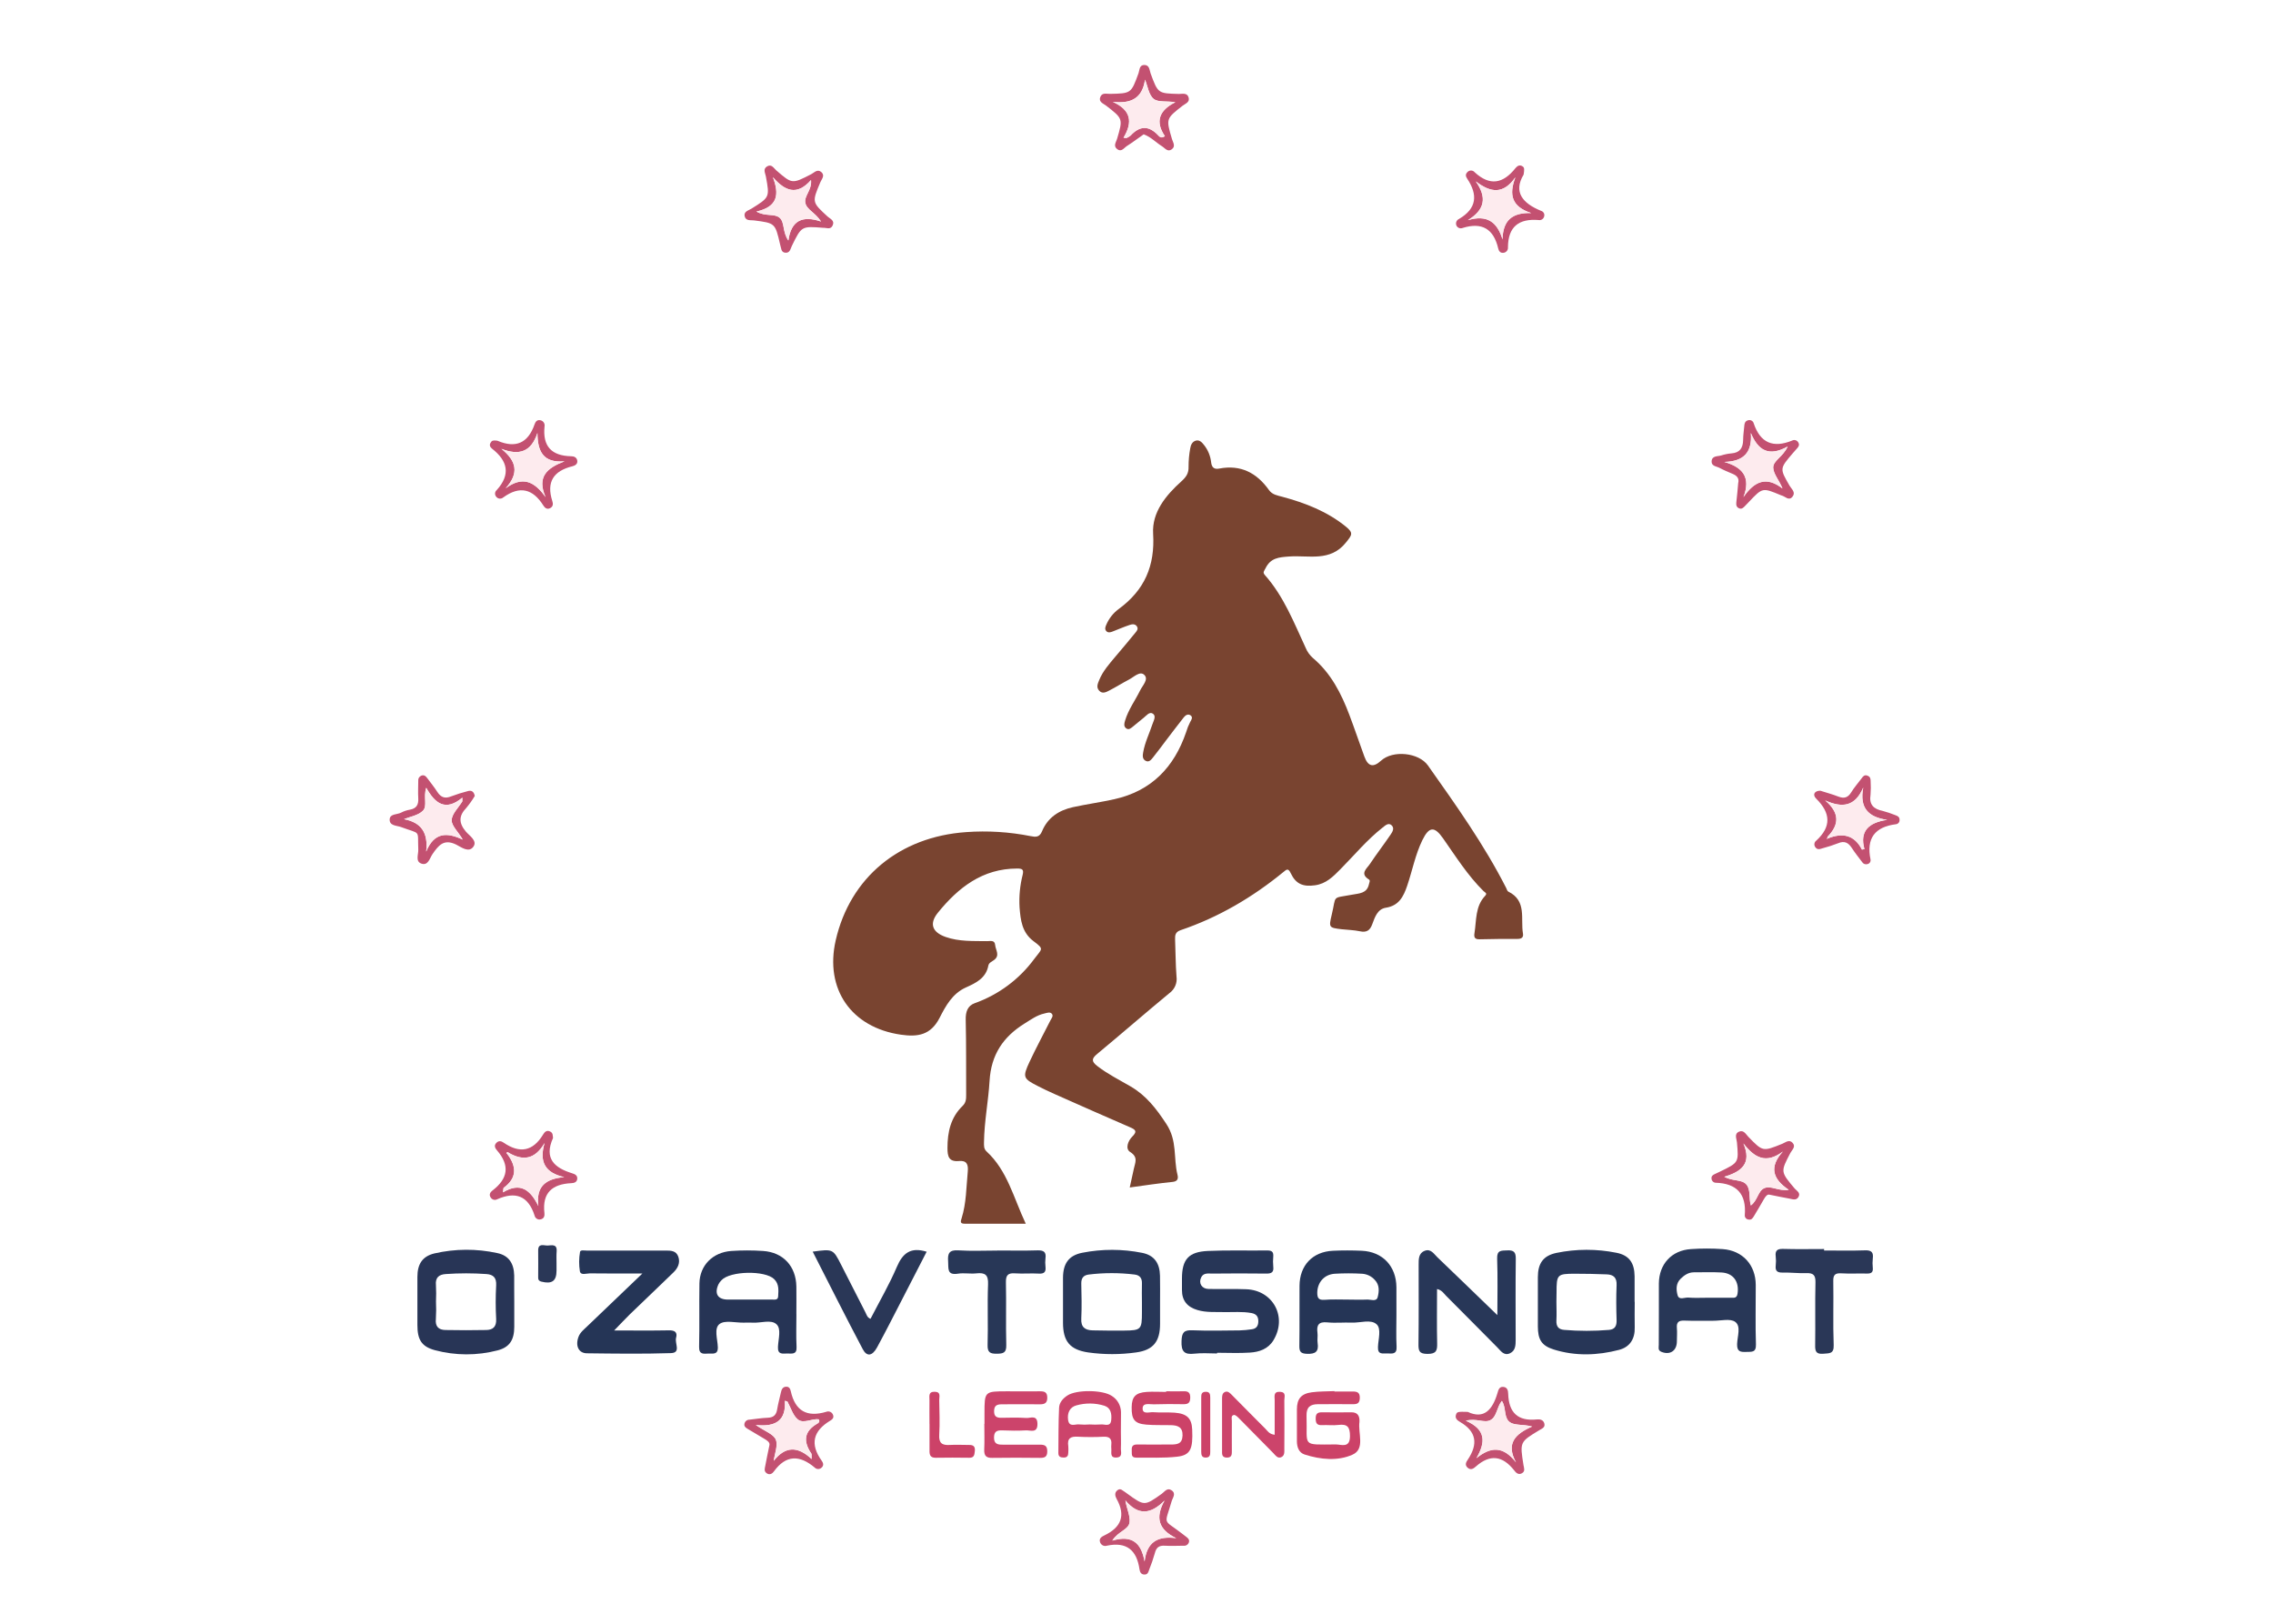 <svg width="140" height="100" viewBox="0 0 140 100" fill="none" xmlns="http://www.w3.org/2000/svg">
<path d="M69.584 73.132C69.686 72.674 69.766 72.326 69.837 71.977C69.912 71.607 70.123 71.268 69.609 70.946C69.29 70.747 69.482 70.254 69.735 70.003C70.091 69.654 69.904 69.555 69.578 69.413C68.034 68.743 66.493 68.065 64.956 67.379C64.61 67.226 64.267 67.064 63.931 66.891C63.014 66.424 62.971 66.341 63.414 65.391C63.813 64.532 64.268 63.7 64.693 62.853C64.756 62.727 64.892 62.579 64.797 62.449C64.682 62.291 64.488 62.383 64.329 62.417C63.865 62.517 63.493 62.797 63.099 63.039C61.785 63.857 61.045 64.958 60.95 66.565C60.876 67.82 60.624 69.067 60.607 70.334C60.607 70.542 60.583 70.745 60.766 70.914C62.047 72.094 62.423 73.755 63.179 75.363H59.4C59.115 75.363 59.173 75.204 59.228 75.029C59.521 74.094 59.514 73.12 59.607 72.157C59.649 71.707 59.541 71.458 59.063 71.503C58.439 71.561 58.357 71.219 58.357 70.7C58.357 69.714 58.558 68.814 59.29 68.108C59.502 67.903 59.51 67.675 59.508 67.42C59.501 65.882 59.517 64.344 59.481 62.808C59.469 62.324 59.592 61.944 60.032 61.784C61.498 61.263 62.775 60.315 63.698 59.063C64.191 58.406 64.33 58.469 63.651 57.958C62.938 57.422 62.858 56.651 62.797 55.875C62.758 55.2 62.823 54.524 62.99 53.87C63.063 53.55 62.972 53.49 62.651 53.49C60.515 53.49 59.027 54.66 57.77 56.207C57.219 56.886 57.415 57.411 58.242 57.703C59.069 57.995 59.942 57.949 60.804 57.962C61.004 57.962 61.265 57.881 61.294 58.197C61.323 58.513 61.606 58.84 61.229 59.121C61.096 59.221 60.908 59.289 60.875 59.465C60.731 60.243 60.103 60.541 59.496 60.812C58.653 61.191 58.244 61.961 57.875 62.681C57.325 63.755 56.524 63.872 55.486 63.722C52.434 63.282 50.787 60.913 51.474 57.907C52.359 54.051 55.394 51.53 59.514 51.246C60.839 51.151 62.171 51.234 63.474 51.493C63.788 51.556 64.023 51.577 64.179 51.201C64.528 50.353 65.223 49.898 66.091 49.709C66.933 49.527 67.789 49.407 68.631 49.221C70.916 48.715 72.318 47.255 73.056 45.091C73.12 44.873 73.205 44.661 73.309 44.459C73.39 44.32 73.478 44.181 73.346 44.069C73.191 43.943 73.026 44.035 72.916 44.174C72.546 44.645 72.184 45.121 71.821 45.597C71.553 45.948 71.294 46.307 71.016 46.65C70.902 46.789 70.763 46.98 70.545 46.846C70.356 46.731 70.377 46.528 70.411 46.334C70.516 45.726 70.79 45.176 70.983 44.597C71.052 44.386 71.228 44.105 71.012 43.954C70.796 43.804 70.606 44.081 70.43 44.216C70.212 44.382 70.009 44.568 69.798 44.734C69.672 44.833 69.526 44.987 69.353 44.848C69.201 44.722 69.246 44.549 69.296 44.38C69.497 43.705 69.918 43.143 70.223 42.521C70.373 42.215 70.758 41.842 70.487 41.57C70.217 41.298 69.849 41.69 69.546 41.847C69.137 42.059 68.745 42.31 68.334 42.521C68.137 42.623 67.902 42.755 67.702 42.537C67.502 42.32 67.62 42.095 67.702 41.884C67.928 41.329 68.324 40.887 68.703 40.436C69.109 39.952 69.521 39.474 69.917 38.983C70.002 38.879 70.128 38.747 70.032 38.588C69.922 38.407 69.729 38.437 69.576 38.489C69.216 38.608 68.87 38.762 68.516 38.898C68.399 38.942 68.263 38.982 68.158 38.885C68.022 38.758 68.08 38.613 68.138 38.478C68.304 38.086 68.573 37.747 68.917 37.497C70.49 36.343 71.146 34.852 71.024 32.871C70.944 31.546 71.809 30.503 72.769 29.64C73.065 29.373 73.22 29.142 73.207 28.743C73.206 28.365 73.24 27.987 73.309 27.614C73.341 27.406 73.435 27.191 73.665 27.134C73.895 27.077 74.045 27.26 74.177 27.428C74.411 27.731 74.556 28.092 74.597 28.471C74.635 28.804 74.798 28.915 75.097 28.857C76.423 28.604 77.407 29.122 78.161 30.182C78.365 30.469 78.677 30.512 78.983 30.595C80.394 30.975 81.745 31.497 82.895 32.432C83.385 32.829 83.267 32.952 82.903 33.408C81.939 34.618 80.609 34.187 79.415 34.272C78.768 34.317 78.257 34.356 77.944 35.004C77.865 35.166 77.755 35.243 77.908 35.416C79.076 36.731 79.701 38.353 80.427 39.915C80.524 40.147 80.673 40.353 80.861 40.52C81.978 41.459 82.614 42.71 83.117 44.042C83.437 44.887 83.724 45.747 84.036 46.595C84.262 47.211 84.585 47.284 85.061 46.848C85.789 46.183 87.385 46.343 87.952 47.144C89.676 49.585 91.413 52.019 92.773 54.693C92.811 54.769 92.835 54.879 92.899 54.909C94.056 55.473 93.647 56.583 93.803 57.492C93.845 57.734 93.71 57.825 93.471 57.824C92.692 57.824 91.912 57.824 91.133 57.847C90.821 57.857 90.777 57.709 90.817 57.468C90.944 56.675 90.856 55.817 91.478 55.166C91.629 55.008 91.448 54.953 91.377 54.882C90.395 53.914 89.668 52.75 88.882 51.632C88.351 50.873 88.021 50.896 87.607 51.742C87.171 52.636 86.99 53.618 86.671 54.554C86.442 55.221 86.165 55.776 85.362 55.903C84.837 55.984 84.678 56.496 84.519 56.924C84.376 57.312 84.165 57.44 83.76 57.354C83.391 57.276 83.008 57.269 82.631 57.228C81.856 57.134 81.836 57.126 82.023 56.343C82.324 55.09 81.995 55.343 83.287 55.099C83.71 55.018 84.196 55.032 84.318 54.453C84.341 54.349 84.411 54.226 84.318 54.166C83.729 53.8 84.191 53.493 84.38 53.203C84.788 52.592 85.237 52.008 85.651 51.4C85.765 51.234 85.904 51.005 85.711 50.824C85.517 50.644 85.317 50.844 85.163 50.963C84.195 51.722 83.418 52.667 82.559 53.533C82.112 53.986 81.674 54.43 80.992 54.522C80.258 54.623 79.815 54.446 79.499 53.776C79.346 53.451 79.246 53.542 79.057 53.698C77.151 55.259 75.057 56.493 72.717 57.286C72.4 57.393 72.366 57.588 72.377 57.861C72.409 58.62 72.405 59.378 72.464 60.137C72.492 60.331 72.467 60.529 72.39 60.71C72.313 60.891 72.189 61.047 72.029 61.162C70.535 62.395 69.075 63.669 67.583 64.904C67.228 65.197 67.218 65.367 67.583 65.652C68.222 66.145 68.936 66.503 69.627 66.904C70.593 67.463 71.212 68.268 71.837 69.218C72.525 70.262 72.268 71.314 72.522 72.339C72.577 72.555 72.557 72.747 72.249 72.786C71.385 72.874 70.535 73 69.584 73.132Z" fill="#794430"/>
<path d="M74.962 83.355C74.499 83.355 74.032 83.312 73.572 83.367C72.939 83.443 72.747 83.229 72.774 82.583C72.795 82.061 72.923 81.904 73.445 81.927C74.411 81.967 75.381 81.942 76.353 81.934C76.604 81.927 76.855 81.904 77.104 81.865C77.372 81.828 77.496 81.673 77.503 81.392C77.512 81.084 77.377 80.921 77.085 80.866C76.521 80.761 75.947 80.819 75.386 80.807C74.84 80.794 74.292 80.84 73.756 80.68C73.135 80.498 72.797 80.106 72.8 79.444C72.8 79.213 72.8 78.981 72.8 78.75C72.8 77.565 73.2 77.095 74.402 77.041C75.605 76.986 76.842 77.027 78.062 77.011C78.338 77.011 78.441 77.1 78.424 77.374C78.403 77.585 78.403 77.796 78.424 78.007C78.464 78.344 78.326 78.439 78 78.435C76.885 78.42 75.77 78.424 74.655 78.435C74.42 78.435 74.128 78.377 73.986 78.664C73.807 79.027 74.019 79.374 74.435 79.382C75.213 79.397 75.993 79.368 76.77 79.4C78.424 79.469 79.299 81.12 78.434 82.543C78.109 83.079 77.559 83.268 76.981 83.301C76.312 83.347 75.637 83.312 74.965 83.312L74.962 83.355Z" fill="#273657"/>
<path d="M102.174 80.808C102.174 80.22 102.174 79.631 102.174 79.038C102.187 77.851 102.959 77.004 104.148 76.927C104.798 76.882 105.451 76.882 106.102 76.927C107.336 77.016 108.136 77.901 108.141 79.135C108.146 80.369 108.111 81.575 108.153 82.793C108.169 83.309 107.892 83.248 107.569 83.259C107.215 83.271 106.978 83.259 106.993 82.776C107.009 82.293 107.246 81.681 106.878 81.411C106.578 81.186 105.993 81.344 105.527 81.34C104.938 81.34 104.349 81.353 103.757 81.331C103.412 81.317 103.251 81.411 103.283 81.785C103.309 82.056 103.283 82.331 103.283 82.606C103.283 83.194 102.858 83.474 102.321 83.251C102.097 83.157 102.172 82.972 102.169 82.822C102.17 82.154 102.175 81.482 102.174 80.808ZM105.11 79.923C105.615 79.923 106.115 79.923 106.618 79.923C106.796 79.923 106.974 79.967 107.02 79.67C107.131 78.942 106.767 78.406 106.029 78.367C105.465 78.335 104.899 78.359 104.332 78.357C103.991 78.357 103.738 78.534 103.509 78.759C103.216 79.047 103.236 79.433 103.326 79.763C103.416 80.092 103.754 79.897 103.98 79.913C104.354 79.945 104.733 79.924 105.11 79.924V79.923Z" fill="#283757"/>
<path d="M49.053 80.928C49.053 81.601 49.028 82.276 49.062 82.951C49.088 83.446 48.772 83.354 48.487 83.357C48.203 83.359 47.894 83.443 47.917 82.948C47.94 82.454 48.133 81.841 47.828 81.558C47.497 81.245 46.865 81.488 46.366 81.457C46.177 81.445 45.986 81.457 45.798 81.457C45.292 81.465 44.66 81.292 44.325 81.535C43.959 81.802 44.199 82.477 44.213 82.967C44.227 83.458 43.899 83.347 43.629 83.362C43.337 83.372 43.05 83.434 43.06 82.948C43.09 81.645 43.06 80.341 43.08 79.038C43.1 77.934 43.893 77.125 45.045 77.042C45.695 76.998 46.348 76.998 46.998 77.042C48.239 77.123 49.031 77.986 49.05 79.234C49.059 79.802 49.05 80.372 49.05 80.937L49.053 80.928ZM46.031 80.035C46.536 80.035 47.042 80.035 47.539 80.035C47.698 80.035 47.918 80.085 47.928 79.841C47.95 79.462 47.993 79.082 47.684 78.778C47.133 78.229 44.973 78.266 44.438 78.843C44.363 78.917 44.3 79.002 44.252 79.096C43.985 79.676 44.21 80.035 44.836 80.037L46.031 80.035Z" fill="#263455"/>
<path d="M86.01 80.98C86.01 81.632 85.984 82.287 86.019 82.938C86.046 83.426 85.744 83.359 85.452 83.352C85.16 83.344 84.851 83.45 84.873 82.95C84.893 82.473 85.09 81.831 84.79 81.559C84.436 81.233 83.788 81.475 83.267 81.455C82.746 81.435 82.256 81.49 81.75 81.44C81.22 81.387 81.082 81.606 81.146 82.08C81.174 82.287 81.124 82.505 81.156 82.712C81.234 83.238 81.029 83.395 80.505 83.377C80.091 83.363 80.024 83.223 80.031 82.859C80.051 81.637 80.031 80.415 80.041 79.192C80.047 77.928 80.846 77.087 82.103 77.029C82.692 77.001 83.284 77.004 83.873 77.029C85.161 77.087 86 77.98 86.009 79.278C86.014 79.842 86.01 80.411 86.01 80.98ZM82.998 80.036C83.396 80.036 83.796 80.055 84.191 80.036C84.42 80.022 84.773 80.186 84.852 79.893C84.947 79.545 84.979 79.134 84.677 78.825C84.478 78.602 84.2 78.466 83.903 78.445C83.338 78.412 82.772 78.412 82.208 78.445C81.552 78.491 81.143 78.986 81.134 79.609C81.134 79.921 81.204 80.071 81.553 80.052C82.028 80.015 82.516 80.034 82.998 80.036Z" fill="#253556"/>
<path d="M37.828 81.938C39.024 81.938 40.114 81.952 41.202 81.931C41.564 81.923 41.737 82.049 41.642 82.391C41.547 82.732 41.963 83.311 41.327 83.333C39.602 83.39 37.872 83.364 36.144 83.344C35.628 83.338 35.423 82.869 35.638 82.314C35.744 82.047 35.966 81.877 36.162 81.689C37.25 80.644 38.341 79.602 39.567 78.429C38.373 78.429 37.351 78.436 36.331 78.422C36.12 78.422 35.773 78.56 35.717 78.296C35.653 77.901 35.656 77.499 35.725 77.105C35.744 76.963 35.978 77.017 36.125 77.017C37.746 77.017 39.368 77.017 40.991 77.017C41.313 77.017 41.646 77.017 41.779 77.396C41.911 77.775 41.748 78.103 41.479 78.364C40.588 79.23 39.685 80.084 38.791 80.947C38.495 81.238 38.21 81.546 37.828 81.938Z" fill="#253556"/>
<path d="M71.451 80.207C71.451 80.65 71.451 81.092 71.451 81.532C71.451 82.609 71.042 83.147 69.977 83.291C68.997 83.429 68.003 83.429 67.023 83.291C65.885 83.123 65.474 82.591 65.473 81.46C65.473 80.536 65.473 79.611 65.473 78.687C65.479 77.823 65.822 77.317 66.661 77.152C67.88 76.912 69.135 76.914 70.354 77.159C71.097 77.307 71.433 77.802 71.447 78.57C71.459 79.115 71.451 79.661 71.451 80.207ZM70.335 80.196C70.335 79.817 70.321 79.438 70.335 79.058C70.35 78.725 70.209 78.535 69.886 78.494C68.947 78.379 67.998 78.379 67.059 78.494C66.736 78.534 66.593 78.712 66.599 79.049C66.614 79.764 66.635 80.481 66.599 81.199C66.567 81.74 66.834 81.921 67.299 81.932C67.95 81.947 68.601 81.951 69.253 81.945C70.281 81.936 70.335 81.874 70.335 80.832V80.196Z" fill="#283758"/>
<path d="M100.687 80.173C100.687 80.699 100.673 81.224 100.687 81.75C100.709 82.457 100.383 82.96 99.727 83.132C98.389 83.482 97.025 83.526 95.694 83.109C94.936 82.87 94.723 82.486 94.721 81.684C94.721 80.673 94.721 79.664 94.721 78.658C94.721 77.813 95.044 77.334 95.866 77.161C97.084 76.91 98.339 76.908 99.558 77.153C100.353 77.307 100.669 77.785 100.679 78.597C100.679 79.123 100.679 79.647 100.679 80.173H100.687ZM95.864 80.173C95.864 80.553 95.885 80.932 95.864 81.311C95.842 81.691 95.99 81.874 96.344 81.903C97.264 81.98 98.188 81.98 99.108 81.903C99.474 81.871 99.582 81.65 99.57 81.296C99.547 80.583 99.539 79.867 99.57 79.156C99.594 78.685 99.382 78.497 98.958 78.483C98.31 78.46 97.66 78.441 97.01 78.444C95.903 78.444 95.872 78.495 95.872 79.616C95.865 79.792 95.865 79.981 95.864 80.17V80.173Z" fill="#273657"/>
<path d="M31.675 80.191C31.675 80.697 31.675 81.203 31.675 81.708C31.675 82.503 31.401 82.972 30.646 83.165C29.379 83.495 28.047 83.49 26.782 83.152C25.952 82.926 25.71 82.491 25.709 81.603C25.709 80.615 25.709 79.627 25.709 78.639C25.709 77.856 26.011 77.374 26.753 77.194C28.027 76.9 29.35 76.893 30.627 77.172C31.34 77.318 31.655 77.814 31.671 78.551C31.671 78.825 31.671 79.098 31.671 79.372L31.675 80.191ZM26.854 80.153C26.871 80.51 26.868 80.867 26.847 81.223C26.796 81.687 27.007 81.903 27.435 81.91C28.272 81.927 29.111 81.927 29.951 81.91C30.364 81.902 30.583 81.71 30.56 81.234C30.522 80.543 30.522 79.85 30.56 79.158C30.585 78.697 30.393 78.497 29.967 78.464C29.131 78.405 28.291 78.405 27.455 78.464C27.038 78.491 26.802 78.68 26.851 79.149C26.869 79.484 26.87 79.819 26.854 80.153Z" fill="#283556"/>
<path d="M92.226 80.993C92.226 79.826 92.255 78.668 92.213 77.512C92.195 76.984 92.466 77.022 92.829 77.006C93.243 76.984 93.368 77.115 93.361 77.534C93.34 79.195 93.353 80.857 93.354 82.52C93.354 82.843 93.343 83.18 93.01 83.34C92.631 83.522 92.436 83.192 92.222 82.979C91.168 81.922 90.123 80.855 89.062 79.797C88.921 79.655 88.819 79.459 88.511 79.385C88.511 80.522 88.493 81.621 88.518 82.723C88.529 83.172 88.469 83.383 87.925 83.382C87.403 83.382 87.361 83.185 87.368 82.759C87.389 81.139 87.377 79.519 87.378 77.899C87.378 77.558 87.365 77.185 87.747 77.034C88.129 76.884 88.313 77.22 88.533 77.431C89.761 78.606 90.978 79.787 92.226 80.993Z" fill="#283758"/>
<path d="M53.618 81.221C54.164 80.157 54.771 79.12 55.238 78.024C55.601 77.176 56.09 76.783 57.075 77.089C56.587 78.037 56.092 78.999 55.597 79.96C55.075 80.971 54.565 81.982 54.022 82.979C53.728 83.519 53.389 83.568 53.137 83.087C52.09 81.106 51.086 79.103 50.056 77.084C51.309 76.914 51.309 76.914 51.809 77.895C52.31 78.876 52.798 79.845 53.3 80.817C53.377 80.958 53.405 81.144 53.618 81.221Z" fill="#2A3757"/>
<path d="M61.433 77.013C62.255 77.013 63.077 77.032 63.898 77.005C64.284 76.993 64.448 77.101 64.394 77.498C64.373 77.666 64.373 77.836 64.394 78.004C64.432 78.325 64.328 78.458 63.981 78.436C63.498 78.407 63.011 78.455 62.528 78.421C62.093 78.389 61.947 78.522 61.957 78.976C61.987 80.261 61.944 81.546 61.979 82.831C61.992 83.311 61.805 83.367 61.397 83.371C60.988 83.374 60.815 83.295 60.829 82.827C60.866 81.585 60.807 80.34 60.857 79.1C60.881 78.515 60.678 78.363 60.142 78.421C59.763 78.463 59.378 78.382 59.005 78.441C58.298 78.555 58.431 78.095 58.398 77.683C58.359 77.191 58.467 76.966 59.03 77.004C59.826 77.056 60.629 77.017 61.432 77.017L61.433 77.013Z" fill="#283757"/>
<path d="M112.344 77.013C113.185 77.013 114.027 77.034 114.872 77.004C115.278 76.989 115.398 77.13 115.35 77.51C115.329 77.698 115.329 77.888 115.35 78.076C115.379 78.359 115.254 78.44 114.988 78.433C114.462 78.419 113.934 78.451 113.411 78.42C113.021 78.396 112.905 78.522 112.917 78.912C112.94 80.216 112.892 81.522 112.942 82.831C112.963 83.395 112.673 83.336 112.298 83.372C111.843 83.41 111.792 83.202 111.801 82.827C111.82 81.544 111.789 80.259 111.819 78.976C111.83 78.526 111.681 78.392 111.252 78.407C110.77 78.424 110.285 78.362 109.802 78.373C109.476 78.381 109.335 78.282 109.371 77.945C109.393 77.756 109.393 77.566 109.371 77.378C109.327 77.018 109.464 76.905 109.825 76.915C110.666 76.941 111.508 76.923 112.354 76.923L112.344 77.013Z" fill="#2A3757"/>
<path d="M60.637 87.685V87.053C60.637 85.687 60.637 85.685 62.038 85.685C62.712 85.685 63.386 85.694 64.061 85.685C64.328 85.685 64.498 85.732 64.504 86.065C64.511 86.397 64.355 86.491 64.044 86.486C63.266 86.472 62.487 86.486 61.707 86.486C61.411 86.486 61.234 86.553 61.229 86.903C61.224 87.253 61.4 87.323 61.698 87.317C62.204 87.306 62.709 87.295 63.215 87.328C63.468 87.345 63.891 87.114 63.899 87.687C63.907 88.292 63.465 88.074 63.182 88.091C62.699 88.12 62.214 88.11 61.73 88.091C61.401 88.08 61.224 88.156 61.224 88.54C61.224 88.924 61.446 88.975 61.752 88.971C62.511 88.971 63.269 88.971 64.028 88.971C64.317 88.971 64.503 89.01 64.504 89.377C64.506 89.744 64.328 89.788 64.034 89.785C63.066 89.776 62.096 89.768 61.127 89.785C60.732 89.795 60.609 89.65 60.621 89.271C60.646 88.746 60.627 88.219 60.627 87.692L60.637 87.685Z" fill="#CC446B"/>
<path d="M82.192 85.698C82.571 85.698 82.951 85.698 83.33 85.698C83.599 85.698 83.758 85.763 83.754 86.088C83.748 86.412 83.613 86.483 83.33 86.479C82.614 86.471 81.898 86.479 81.181 86.479C80.702 86.479 80.454 86.661 80.473 87.201C80.538 89.11 80.114 88.971 82.27 88.957C82.621 88.957 83.147 89.21 83.149 88.445C83.149 87.884 82.992 87.687 82.436 87.756C82.105 87.799 81.762 87.749 81.425 87.768C81.087 87.787 81.035 87.615 81.037 87.343C81.038 87.071 81.153 86.974 81.416 86.979C82.026 86.99 82.637 86.979 83.248 86.979C83.556 86.979 83.714 87.132 83.733 87.436C83.738 87.478 83.738 87.521 83.733 87.563C83.631 88.262 84.1 89.235 83.307 89.586C82.402 89.994 81.331 89.893 80.35 89.576C80.006 89.463 79.88 89.129 79.88 88.761C79.88 88.109 79.88 87.455 79.88 86.803C79.88 86.151 80.139 85.833 80.798 85.745C81.255 85.684 81.722 85.694 82.188 85.673L82.192 85.698Z" fill="#CC4268"/>
<path d="M71.828 85.684C72.186 85.684 72.544 85.695 72.901 85.684C73.195 85.671 73.315 85.774 73.31 86.084C73.305 86.393 73.183 86.484 72.89 86.479C72.281 86.467 71.67 86.467 71.061 86.487C70.808 86.495 70.393 86.371 70.378 86.726C70.362 87.128 70.786 86.955 71.024 86.972C71.463 87.004 71.909 86.972 72.348 87.001C73.116 87.062 73.399 87.349 73.43 88.038C73.485 89.248 73.321 89.621 72.496 89.713C71.67 89.805 70.817 89.764 69.977 89.77C69.643 89.77 69.724 89.517 69.708 89.311C69.693 89.081 69.775 88.96 70.028 88.962C70.722 88.97 71.418 88.962 72.11 88.962C72.489 88.962 72.818 88.939 72.836 88.411C72.853 87.883 72.532 87.779 72.116 87.77C71.611 87.757 71.105 87.78 70.599 87.737C69.88 87.675 69.689 87.424 69.703 86.655C69.714 86.023 69.942 85.77 70.627 85.723C71.024 85.695 71.425 85.723 71.824 85.723L71.828 85.684Z" fill="#CC4268"/>
<path d="M69.038 88.175C69.038 88.512 69.053 88.85 69.038 89.186C69.025 89.407 69.176 89.745 68.76 89.764C68.344 89.783 68.473 89.447 68.449 89.219C68.441 89.135 68.441 89.05 68.449 88.966C68.486 88.616 68.341 88.469 67.981 88.482C67.456 88.51 66.928 88.51 66.403 88.482C65.945 88.45 65.72 88.577 65.799 89.069C65.808 89.195 65.808 89.322 65.799 89.448C65.799 89.647 65.737 89.768 65.512 89.765C65.314 89.765 65.185 89.706 65.188 89.482C65.199 88.556 65.188 87.63 65.232 86.701C65.244 86.377 65.467 86.124 65.745 85.942C66.308 85.572 67.921 85.589 68.481 85.97C68.652 86.076 68.793 86.224 68.892 86.399C68.99 86.575 69.043 86.772 69.045 86.974C69.043 87.374 69.037 87.775 69.038 88.175ZM67.117 87.727C67.346 87.742 67.576 87.742 67.805 87.727C68.036 87.696 68.396 87.909 68.443 87.458C68.482 87.079 68.421 86.699 68.019 86.573C67.458 86.4 66.858 86.392 66.293 86.553C65.888 86.663 65.725 87.025 65.787 87.452C65.86 87.927 66.239 87.684 66.487 87.726C66.697 87.744 66.907 87.745 67.117 87.727Z" fill="#CC446B"/>
<path d="M70.443 8.272C70.095 8.517 69.761 8.768 69.409 8.993C69.232 9.107 69.072 9.384 68.812 9.186C68.552 8.987 68.742 8.758 68.803 8.553C69.17 7.308 69.17 7.313 68.125 6.503C67.96 6.376 67.66 6.287 67.766 5.986C67.873 5.685 68.146 5.786 68.371 5.781C69.677 5.753 69.669 5.753 70.125 4.508C70.196 4.316 70.163 3.991 70.497 4.002C70.811 4.015 70.797 4.326 70.869 4.522C71.323 5.753 71.316 5.753 72.613 5.786C72.832 5.786 73.119 5.699 73.209 6C73.299 6.301 73.008 6.379 72.838 6.513C71.813 7.313 71.814 7.309 72.185 8.564C72.246 8.77 72.429 9.007 72.171 9.196C71.913 9.384 71.751 9.117 71.568 9.006C71.195 8.773 70.892 8.436 70.443 8.272ZM69.201 8.48L69.378 8.499C69.473 8.46 69.561 8.407 69.64 8.342C70.192 7.749 70.742 7.71 71.32 8.312C71.4 8.395 71.514 8.552 71.749 8.383C71.142 7.49 71.39 6.79 72.394 6.294C71.888 6.206 71.347 6.312 71.064 6.092C70.76 5.856 70.694 5.313 70.526 4.904C70.363 6.041 69.679 6.4 68.543 6.27C69.668 6.782 69.779 7.523 69.201 8.48Z" fill="#C35171"/>
<path d="M47.389 89.017C47.439 88.832 47.256 88.716 47.071 88.606C46.729 88.4 46.384 88.199 46.041 87.993C45.93 87.927 45.826 87.848 45.85 87.698C45.86 87.624 45.897 87.556 45.953 87.507C46.009 87.459 46.081 87.432 46.156 87.433C46.535 87.391 46.908 87.328 47.286 87.314C47.644 87.301 47.812 87.143 47.868 86.794C47.923 86.445 48.026 86.097 48.1 85.747C48.138 85.57 48.204 85.419 48.408 85.402C48.611 85.386 48.677 85.543 48.706 85.677C48.975 86.895 49.702 87.303 50.889 86.948C50.929 86.932 50.971 86.924 51.014 86.924C51.056 86.925 51.099 86.934 51.138 86.951C51.177 86.968 51.212 86.993 51.241 87.025C51.27 87.056 51.292 87.093 51.307 87.133C51.385 87.321 51.252 87.424 51.137 87.493C50.083 88.125 49.873 88.936 50.608 89.957C50.702 90.084 50.769 90.261 50.582 90.405C50.524 90.452 50.451 90.476 50.376 90.471C50.301 90.467 50.231 90.434 50.179 90.381C49.256 89.603 48.417 89.585 47.664 90.622C47.576 90.749 47.411 90.864 47.224 90.733C47.037 90.603 47.106 90.435 47.135 90.275C47.207 89.881 47.291 89.491 47.389 89.017ZM48.5 86.314L48.338 86.269C48.422 87.453 47.813 87.897 46.549 87.76C47.113 88.148 47.639 88.323 47.782 88.66C47.925 88.998 47.712 89.523 47.656 89.966C48.36 89.072 49.121 89.042 49.988 89.857C49.978 89.633 49.998 89.559 49.969 89.517C49.463 88.766 49.519 88.143 50.348 87.67C50.427 87.626 50.516 87.535 50.419 87.407C49.988 87.364 49.485 87.693 49.142 87.421C48.835 87.172 48.707 86.692 48.499 86.314H48.5Z" fill="#C35171"/>
<path d="M34.063 70.082C33.493 71.355 34.153 71.922 35.238 72.258C35.388 72.304 35.571 72.372 35.555 72.594C35.538 72.817 35.351 72.86 35.19 72.867C34.018 72.923 33.389 73.455 33.532 74.702C33.551 74.86 33.526 75.046 33.303 75.096C33.263 75.106 33.22 75.108 33.179 75.102C33.137 75.095 33.097 75.08 33.062 75.057C33.026 75.034 32.996 75.005 32.972 74.97C32.949 74.935 32.932 74.896 32.924 74.855C32.532 73.641 31.751 73.359 30.619 73.861C30.553 73.896 30.476 73.904 30.403 73.885C30.331 73.865 30.268 73.819 30.227 73.756C30.092 73.563 30.209 73.414 30.334 73.317C31.293 72.587 31.416 71.776 30.612 70.847C30.512 70.731 30.403 70.567 30.562 70.395C30.722 70.223 30.881 70.276 31.021 70.372C32.013 71.052 32.821 70.913 33.454 69.866C33.537 69.73 33.659 69.585 33.868 69.678C34.078 69.77 34.037 69.941 34.063 70.082ZM31.346 71.005C31.298 70.961 31.245 70.924 31.2 71.005C31.192 71.019 31.239 71.066 31.262 71.097C31.822 71.856 31.847 72.551 31.025 73.153C30.996 73.175 31.008 73.252 30.982 73.434C32.056 72.784 32.674 73.291 33.158 74.275C33.004 73.036 33.635 72.599 34.751 72.497C33.561 72.228 33.203 71.556 33.541 70.396C32.944 71.421 32.217 71.5 31.346 71.005Z" fill="#C35171"/>
<path d="M90.403 86.953C91.414 87.429 91.934 86.809 92.236 85.785C92.285 85.62 92.333 85.389 92.594 85.413C92.854 85.438 92.888 85.657 92.893 85.836C92.929 86.99 93.478 87.541 94.663 87.417C94.835 87.4 95.056 87.427 95.12 87.67C95.183 87.913 94.973 87.983 94.815 88.077C93.608 88.804 93.61 88.803 93.835 90.227C93.863 90.402 93.962 90.606 93.739 90.732C93.517 90.859 93.36 90.687 93.26 90.551C92.549 89.651 91.78 89.54 90.902 90.317C90.776 90.429 90.599 90.57 90.397 90.393C90.194 90.216 90.312 90.028 90.409 89.888C91.041 88.941 90.954 88.165 89.919 87.567C89.773 87.483 89.589 87.347 89.685 87.106C89.74 86.947 89.811 86.934 90.403 86.953ZM93.375 90.063C92.743 88.897 93.323 88.311 94.366 87.855C93.754 87.689 93.228 87.829 92.922 87.525C92.617 87.22 92.771 86.688 92.503 86.277C92.187 86.656 92.199 87.245 91.8 87.459C91.421 87.661 90.936 87.324 90.283 87.497C91.539 88.041 91.503 88.831 90.935 89.803C91.835 89.084 92.587 89.056 93.375 90.063Z" fill="#C35171"/>
<path d="M50.7 14.03C49.366 13.924 49.368 13.924 48.772 15.145C48.684 15.326 48.66 15.584 48.377 15.564C48.093 15.543 48.124 15.277 48.058 15.09C48.058 15.069 48.048 15.048 48.043 15.028C47.742 13.738 47.741 13.742 46.445 13.574C46.23 13.546 45.939 13.621 45.867 13.321C45.795 13.021 46.108 12.962 46.288 12.849C47.408 12.148 47.408 12.153 47.173 10.87C47.135 10.659 46.972 10.409 47.251 10.245C47.531 10.081 47.665 10.371 47.819 10.498C48.79 11.336 48.784 11.336 49.968 10.726C50.157 10.628 50.347 10.388 50.589 10.599C50.83 10.81 50.609 11.03 50.528 11.222C50.009 12.453 50.007 12.446 50.974 13.336C51.127 13.476 51.422 13.575 51.289 13.876C51.157 14.177 50.886 14.012 50.7 14.03ZM46.59 13.028C47.151 13.351 47.701 13.14 48.02 13.407C48.339 13.674 48.187 14.273 48.561 14.809C48.732 13.571 49.426 13.254 50.572 13.64C50.218 13.083 49.688 12.92 49.604 12.488C49.521 12.056 50.019 11.713 49.956 11.088C49.071 12.085 48.342 11.751 47.608 10.914C48.006 11.966 47.915 12.732 46.59 13.028Z" fill="#C35171"/>
<path d="M108.972 73.573C108.853 73.546 108.74 73.682 108.639 73.861C108.443 74.209 108.236 74.551 108.031 74.894C107.955 75.02 107.881 75.147 107.691 75.106C107.627 75.1 107.568 75.069 107.526 75.02C107.483 74.971 107.462 74.908 107.465 74.843C107.575 73.537 106.975 72.879 105.672 72.841C105.607 72.838 105.545 72.811 105.499 72.765C105.452 72.72 105.424 72.659 105.419 72.594C105.394 72.441 105.491 72.365 105.612 72.309C105.734 72.252 105.841 72.204 105.955 72.148C107.099 71.594 107.093 71.594 106.983 70.352C106.963 70.124 106.793 69.819 107.128 69.689C107.404 69.582 107.534 69.855 107.686 70.013C108.578 70.929 108.571 70.928 109.782 70.438C109.978 70.358 110.2 70.149 110.414 70.387C110.628 70.625 110.372 70.819 110.276 71.003C109.666 72.166 109.663 72.161 110.542 73.2C110.668 73.343 110.921 73.462 110.771 73.721C110.628 73.958 110.391 73.847 110.197 73.814C109.826 73.75 109.462 73.669 108.972 73.573ZM109.816 70.918C108.763 71.708 108.064 71.297 107.381 70.424C107.917 71.669 107.245 72.169 106.205 72.473C106.711 72.763 107.266 72.617 107.557 72.942C107.848 73.267 107.702 73.776 107.84 74.242C108.257 73.933 108.275 73.357 108.658 73.181C109.071 72.99 109.528 73.376 110.175 73.279C109.171 72.604 108.956 71.865 109.816 70.913V70.918Z" fill="#C35171"/>
<path d="M93.844 10.753C93.196 11.824 93.783 12.523 94.919 12.985C94.955 12.995 94.988 13.012 95.017 13.035C95.046 13.058 95.07 13.087 95.088 13.12C95.105 13.153 95.116 13.189 95.119 13.226C95.122 13.263 95.118 13.301 95.106 13.336C95.088 13.409 95.042 13.472 94.978 13.512C94.915 13.552 94.838 13.566 94.764 13.551C93.548 13.452 92.887 13.964 92.879 15.227C92.884 15.27 92.879 15.313 92.866 15.354C92.853 15.395 92.832 15.432 92.804 15.465C92.776 15.497 92.741 15.523 92.702 15.541C92.664 15.56 92.621 15.57 92.579 15.571C92.39 15.583 92.313 15.445 92.279 15.302C91.998 14.098 91.283 13.667 90.091 14.038C90.022 14.067 89.945 14.069 89.875 14.044C89.804 14.019 89.746 13.969 89.711 13.902C89.693 13.865 89.682 13.824 89.68 13.782C89.678 13.74 89.684 13.698 89.699 13.659C89.713 13.62 89.736 13.584 89.765 13.554C89.794 13.523 89.828 13.499 89.867 13.483C90.967 12.838 91.032 11.997 90.366 11C90.281 10.873 90.24 10.737 90.38 10.602C90.408 10.569 90.443 10.544 90.483 10.527C90.522 10.509 90.564 10.501 90.607 10.502C90.65 10.502 90.692 10.512 90.73 10.531C90.769 10.549 90.803 10.576 90.83 10.609C91.767 11.475 92.586 11.308 93.34 10.356C93.445 10.23 93.593 10.119 93.777 10.244C93.905 10.322 93.89 10.449 93.844 10.753ZM93.338 10.916C92.599 11.977 91.821 11.881 90.898 11.169C91.596 12.168 91.456 12.916 90.41 13.557C91.579 13.211 92.211 13.651 92.543 14.742C92.567 13.569 93.137 13.081 94.313 13.119C93.105 12.732 92.926 11.997 93.338 10.916Z" fill="#C35171"/>
<path d="M107.06 29.755C107.138 29.448 106.972 29.29 106.711 29.18C106.451 29.07 106.166 28.953 105.907 28.814C105.717 28.713 105.401 28.712 105.423 28.401C105.452 28.056 105.791 28.117 106.016 28.049C106.216 27.984 106.423 27.942 106.633 27.923C107.159 27.887 107.356 27.592 107.364 27.097C107.364 26.804 107.413 26.511 107.437 26.212C107.449 26.054 107.495 25.928 107.671 25.882C107.706 25.871 107.744 25.868 107.781 25.872C107.819 25.876 107.855 25.887 107.887 25.906C107.92 25.924 107.948 25.949 107.971 25.979C107.993 26.009 108.01 26.043 108.018 26.08C108.427 27.29 109.223 27.604 110.38 27.134C110.445 27.099 110.521 27.091 110.592 27.111C110.663 27.132 110.723 27.18 110.759 27.244C110.857 27.404 110.777 27.52 110.669 27.633C110.583 27.726 110.505 27.824 110.417 27.92C109.61 28.861 109.614 28.858 110.228 29.918C110.346 30.119 110.618 30.32 110.407 30.585C110.176 30.876 109.958 30.566 109.734 30.515C109.714 30.509 109.694 30.502 109.675 30.493C108.557 30.025 108.557 30.025 107.719 30.912C107.632 31.003 107.547 31.096 107.457 31.185C107.367 31.273 107.283 31.363 107.13 31.311C106.955 31.245 106.93 31.11 106.943 30.956C106.989 30.55 107.027 30.155 107.06 29.755ZM110.106 27.499C108.945 28.147 108.285 27.741 107.84 26.668C107.931 27.87 107.401 28.417 106.209 28.45C107.347 28.782 107.853 29.397 107.386 30.614C108.054 29.648 108.777 29.307 109.788 30.085C109.59 29.579 109.24 29.209 109.219 28.82C109.193 28.365 109.809 28.162 110.108 27.499H110.106Z" fill="#C35171"/>
<path d="M30.598 27.136C30.618 27.14 30.639 27.145 30.659 27.151C31.768 27.619 32.521 27.289 32.92 26.148C32.973 25.996 33.063 25.83 33.287 25.882C33.371 25.899 33.444 25.948 33.492 26.02C33.539 26.091 33.556 26.178 33.54 26.262C33.413 27.487 33.972 28.074 35.183 28.099C35.349 28.099 35.525 28.162 35.556 28.373C35.588 28.584 35.408 28.679 35.258 28.715C34.093 29 33.643 29.681 34.017 30.855C34.067 31.011 34.086 31.183 33.891 31.291C33.696 31.398 33.555 31.273 33.47 31.138C32.822 30.102 32.014 29.899 31.001 30.632C30.969 30.66 30.932 30.682 30.891 30.695C30.851 30.708 30.808 30.712 30.765 30.707C30.723 30.702 30.682 30.688 30.646 30.666C30.609 30.644 30.578 30.614 30.553 30.579C30.507 30.52 30.485 30.446 30.493 30.371C30.501 30.297 30.538 30.228 30.595 30.181C31.46 29.225 31.277 28.392 30.313 27.638C30.197 27.546 30.116 27.417 30.222 27.259C30.293 27.136 30.351 27.111 30.598 27.136ZM31.144 30.072C32.186 29.307 32.914 29.641 33.604 30.617C33.053 29.353 33.7 28.819 34.771 28.411C33.447 28.527 33.112 27.798 33.103 26.667C32.715 27.838 31.982 28.067 30.885 27.643C31.799 28.382 32.002 29.124 31.144 30.071V30.072Z" fill="#C35171"/>
<path d="M29.243 49.019C29.089 49.278 28.915 49.524 28.721 49.755C28.247 50.25 28.251 50.688 28.698 51.219C28.916 51.472 29.414 51.779 29.161 52.14C28.875 52.547 28.402 52.166 28.094 52.014C27.335 51.644 27.006 52.067 26.638 52.602C26.468 52.846 26.371 53.341 25.944 53.182C25.577 53.047 25.774 52.622 25.763 52.329C25.713 51.056 25.947 51.403 24.709 50.938C24.439 50.836 23.983 50.87 24 50.462C24.017 50.109 24.458 50.176 24.705 50.047C24.873 49.959 25.054 49.898 25.241 49.866C25.657 49.795 25.787 49.553 25.762 49.154C25.739 48.799 25.762 48.44 25.762 48.084C25.754 48.02 25.767 47.957 25.799 47.901C25.83 47.846 25.878 47.802 25.936 47.776C26.107 47.7 26.215 47.788 26.309 47.914C26.521 48.2 26.748 48.478 26.941 48.778C27.161 49.114 27.414 49.199 27.793 49.043C28.127 48.917 28.468 48.81 28.813 48.722C29.033 48.659 29.184 48.735 29.243 49.019ZM28.476 49.354V49.124C27.43 49.994 26.789 49.474 26.253 48.516C26.061 49.085 26.346 49.628 26.049 49.928C25.752 50.228 25.281 50.285 24.886 50.45C25.937 50.649 26.384 51.273 26.25 52.446C26.755 51.224 27.557 51.266 28.5 51.708C28.247 51.245 27.815 50.879 27.82 50.518C27.825 50.127 28.239 49.742 28.476 49.354Z" fill="#C35171"/>
<path d="M78.511 88.362C78.511 87.641 78.511 86.939 78.511 86.237C78.511 86.007 78.417 85.69 78.844 85.716C79.238 85.739 79.103 86.039 79.105 86.237C79.116 87.225 79.112 88.215 79.105 89.205C79.105 89.406 79.14 89.665 78.892 89.751C78.68 89.826 78.555 89.625 78.426 89.491C77.714 88.774 77.01 88.049 76.298 87.333C76.215 87.248 76.086 87.128 76 87.143C75.803 87.178 75.873 87.378 75.873 87.511C75.866 88.122 75.873 88.732 75.873 89.343C75.873 89.556 75.887 89.775 75.56 89.768C75.233 89.76 75.272 89.526 75.27 89.323C75.27 88.269 75.27 87.218 75.27 86.162C75.27 85.989 75.27 85.804 75.449 85.725C75.627 85.645 75.763 85.8 75.879 85.915C76.562 86.601 77.237 87.295 77.924 87.977C78.069 88.12 78.169 88.325 78.511 88.362Z" fill="#CC446B"/>
<path d="M70.506 96.969C70.285 96.978 70.21 96.818 70.185 96.649C70.017 95.473 69.394 94.938 68.184 95.192C68.102 95.22 68.013 95.216 67.935 95.18C67.857 95.144 67.796 95.079 67.764 94.999C67.662 94.746 67.864 94.634 68.017 94.562C69.054 94.067 69.35 93.344 68.775 92.31C68.687 92.149 68.63 91.942 68.812 91.788C69.018 91.611 69.153 91.818 69.309 91.9C69.345 91.922 69.379 91.947 69.411 91.974C70.492 92.759 70.49 92.755 71.561 91.993C71.734 91.866 71.891 91.603 72.155 91.779C72.462 91.981 72.228 92.237 72.164 92.457C71.725 93.974 71.606 93.525 72.779 94.429L73.079 94.659C73.184 94.739 73.271 94.827 73.231 94.974C73.211 95.046 73.166 95.108 73.103 95.149C73.041 95.189 72.966 95.206 72.892 95.195C72.513 95.195 72.133 95.219 71.754 95.195C71.375 95.171 71.217 95.31 71.129 95.656C71.032 95.999 70.915 96.337 70.782 96.668C70.733 96.806 70.702 96.966 70.506 96.969ZM68.51 94.881C69.736 94.519 70.293 95.024 70.499 96.168C70.638 94.957 71.309 94.583 72.449 94.734C71.342 94.203 71.143 93.469 71.729 92.414C70.875 93.276 70.1 93.349 69.315 92.406C69.394 92.912 69.621 93.349 69.575 93.75C69.519 94.218 68.873 94.294 68.51 94.881Z" fill="#C35171"/>
<path d="M112.118 48.697C112.469 48.809 112.857 48.914 113.229 49.058C113.581 49.195 113.818 49.128 114.02 48.798C114.206 48.494 114.447 48.224 114.66 47.937C114.751 47.81 114.838 47.7 115.02 47.769C115.203 47.837 115.218 47.966 115.218 48.123C115.235 48.395 115.233 48.669 115.211 48.942C115.114 49.553 115.397 49.827 115.961 49.941C116.225 50.012 116.484 50.099 116.737 50.201C116.886 50.252 117.008 50.317 117 50.503C117.002 50.567 116.98 50.63 116.937 50.678C116.895 50.726 116.835 50.756 116.771 50.762C115.467 50.927 114.941 51.64 115.211 52.936C115.217 52.967 115.216 52.999 115.21 53.03C115.203 53.061 115.19 53.091 115.172 53.117C115.154 53.143 115.13 53.166 115.104 53.183C115.077 53.2 115.047 53.212 115.015 53.218C114.954 53.235 114.888 53.232 114.829 53.208C114.77 53.184 114.721 53.14 114.689 53.085C114.474 52.799 114.249 52.52 114.057 52.221C113.845 51.894 113.602 51.766 113.214 51.932C112.9 52.053 112.58 52.157 112.254 52.243C112.094 52.292 111.931 52.357 111.804 52.166C111.761 52.104 111.743 52.028 111.756 51.954C111.768 51.88 111.809 51.814 111.87 51.77C112.809 50.908 112.755 50.073 111.87 49.192C111.612 48.944 111.761 48.695 112.118 48.697ZM112.597 51.631C113.482 51.277 114.213 51.408 114.684 52.322C114.736 52.317 114.788 52.308 114.838 52.295C114.535 51.2 115.079 50.657 116.237 50.492C115.061 50.322 114.527 49.748 114.764 48.502C114.258 49.699 113.452 49.759 112.42 49.295C113.32 50.063 113.296 50.786 112.567 51.532C112.554 51.545 112.567 51.574 112.558 51.594C112.549 51.614 112.526 51.647 112.51 51.673L112.597 51.631Z" fill="#C35171"/>
<path d="M57.249 87.693C57.249 87.21 57.242 86.727 57.249 86.245C57.256 86.018 57.151 85.704 57.573 85.713C57.965 85.721 57.847 86.015 57.85 86.219C57.862 86.932 57.892 87.647 57.85 88.357C57.815 88.88 58.029 89.017 58.496 88.989C58.893 88.966 59.292 88.989 59.691 88.989C59.962 88.983 60.07 89.091 60.042 89.368C60.016 89.585 60.011 89.783 59.701 89.778C59.01 89.767 58.318 89.767 57.625 89.778C57.296 89.778 57.246 89.594 57.252 89.335C57.252 88.79 57.252 88.245 57.252 87.701L57.249 87.693Z" fill="#CC4268"/>
<path d="M34.278 77.811V78.252C34.278 78.899 33.992 79.094 33.345 78.931C33.135 78.877 33.148 78.752 33.148 78.607C33.148 78.082 33.157 77.556 33.148 77.031C33.135 76.544 33.49 76.712 33.724 76.708C33.958 76.704 34.316 76.582 34.286 77.053C34.265 77.305 34.278 77.558 34.278 77.811Z" fill="#2A3757"/>
<path d="M73.987 87.699C73.987 87.153 73.987 86.608 73.987 86.062C73.987 85.886 74.001 85.728 74.24 85.716C74.516 85.702 74.542 85.865 74.542 86.076C74.542 87.189 74.542 88.301 74.542 89.414C74.542 89.591 74.527 89.754 74.29 89.766C74.018 89.78 73.987 89.61 73.987 89.4C73.987 88.833 73.987 88.262 73.987 87.699Z" fill="#CC4268"/>
<path d="M69.201 8.48C69.779 7.523 69.668 6.782 68.54 6.277C69.678 6.403 70.361 6.047 70.524 4.91C70.692 5.32 70.757 5.862 71.061 6.098C71.344 6.318 71.88 6.212 72.391 6.301C71.387 6.796 71.139 7.497 71.746 8.389C71.511 8.559 71.397 8.402 71.317 8.318C70.74 7.715 70.19 7.756 69.637 8.349C69.559 8.413 69.472 8.466 69.378 8.505L69.201 8.48Z" fill="#FDEBEE"/>
<path d="M48.498 86.314C48.707 86.693 48.835 87.172 49.146 87.421C49.488 87.693 49.991 87.364 50.422 87.407C50.52 87.534 50.43 87.626 50.352 87.67C49.517 88.143 49.457 88.766 49.972 89.517C50.002 89.559 49.981 89.634 49.991 89.857C49.124 89.042 48.363 89.072 47.659 89.966C47.716 89.524 47.934 89.014 47.785 88.66C47.636 88.306 47.117 88.154 46.553 87.76C47.817 87.897 48.425 87.453 48.342 86.269L48.498 86.314Z" fill="#FDEBEE"/>
<path d="M31.348 71.005C32.212 71.494 32.946 71.416 33.542 70.391C33.205 71.551 33.562 72.223 34.752 72.492C33.636 72.594 33.005 73.031 33.159 74.269C32.675 73.286 32.057 72.779 30.983 73.429C31.009 73.247 30.997 73.169 31.026 73.148C31.848 72.546 31.823 71.851 31.263 71.092C31.292 71.07 31.321 71.041 31.348 71.005Z" fill="#FDEBEE"/>
<path d="M31.262 71.097C31.239 71.066 31.192 71.019 31.2 71.005C31.246 70.929 31.299 70.966 31.347 71.005C31.32 71.041 31.291 71.07 31.262 71.097Z" fill="#FDEBEE"/>
<path d="M93.375 90.064C92.587 89.052 91.835 89.08 90.939 89.803C91.506 88.831 91.543 88.041 90.286 87.497C90.936 87.324 91.424 87.661 91.803 87.459C92.203 87.246 92.19 86.659 92.506 86.277C92.774 86.688 92.632 87.23 92.926 87.525C93.219 87.82 93.758 87.689 94.37 87.855C93.323 88.311 92.736 88.897 93.375 90.064Z" fill="#FDEBEE"/>
<path d="M46.59 13.028C47.915 12.732 48.006 11.962 47.601 10.914C48.336 11.751 49.069 12.085 49.949 11.088C50.012 11.713 49.517 12.067 49.597 12.493C49.678 12.919 50.212 13.088 50.566 13.645C49.419 13.265 48.725 13.576 48.554 14.814C48.175 14.278 48.347 13.698 48.013 13.412C47.68 13.126 47.151 13.356 46.59 13.028Z" fill="#FDEBEE"/>
<path d="M109.817 70.913C108.952 71.865 109.172 72.605 110.175 73.275C109.529 73.371 109.072 72.985 108.658 73.176C108.278 73.352 108.257 73.934 107.84 74.237C107.702 73.771 107.84 73.252 107.557 72.937C107.273 72.622 106.715 72.757 106.205 72.468C107.244 72.165 107.917 71.664 107.381 70.419C108.065 71.296 108.764 71.703 109.817 70.913Z" fill="#FDEBEE"/>
<path d="M93.338 10.916C92.926 11.997 93.105 12.732 94.316 13.124C93.138 13.086 92.567 13.574 92.546 14.747C92.213 13.656 91.581 13.216 90.413 13.562C91.459 12.921 91.599 12.172 90.901 11.174C91.823 11.881 92.599 11.977 93.338 10.916Z" fill="#FDEBEE"/>
<path d="M110.108 27.499C109.809 28.162 109.193 28.365 109.217 28.818C109.237 29.209 109.588 29.576 109.786 30.082C108.785 29.305 108.057 29.646 107.384 30.612C107.845 29.394 107.346 28.78 106.207 28.448C107.399 28.415 107.929 27.867 107.838 26.665C108.288 27.741 108.948 28.148 110.108 27.499Z" fill="#FDEBEE"/>
<path d="M31.143 30.071C32.002 29.124 31.798 28.382 30.882 27.643C31.979 28.067 32.712 27.838 33.101 26.667C33.112 27.798 33.447 28.521 34.771 28.41C33.7 28.818 33.053 29.353 33.604 30.616C32.912 29.64 32.185 29.306 31.143 30.071Z" fill="#FDEBEE"/>
<path d="M28.476 49.354C28.24 49.742 27.825 50.126 27.819 50.518C27.819 50.879 28.246 51.245 28.499 51.708C27.556 51.266 26.749 51.224 26.249 52.446C26.383 51.273 25.936 50.651 24.886 50.45C25.283 50.285 25.771 50.21 26.051 49.928C26.332 49.646 26.064 49.085 26.256 48.516C26.792 49.474 27.433 49.994 28.479 49.124L28.476 49.354Z" fill="#FDEBEE"/>
<path d="M68.51 94.881C68.873 94.293 69.521 94.218 69.574 93.744C69.621 93.343 69.394 92.91 69.315 92.4C70.1 93.343 70.875 93.269 71.728 92.407C71.143 93.458 71.342 94.196 72.449 94.727C71.311 94.577 70.638 94.951 70.498 96.162C70.292 95.025 69.736 94.52 68.51 94.881Z" fill="#FDEBEE"/>
<path d="M112.552 51.594C112.552 51.574 112.552 51.545 112.561 51.532C113.29 50.786 113.319 50.063 112.414 49.295C113.446 49.759 114.247 49.699 114.758 48.502C114.522 49.748 115.055 50.322 116.231 50.492C115.073 50.657 114.529 51.2 114.833 52.295C114.782 52.308 114.73 52.317 114.678 52.322C114.207 51.408 113.48 51.277 112.591 51.631L112.552 51.594Z" fill="#FDEBEE"/>
<path d="M112.592 51.631L112.504 51.674C112.521 51.648 112.536 51.621 112.553 51.594L112.592 51.631Z" fill="#FDEBEE"/>
</svg>
